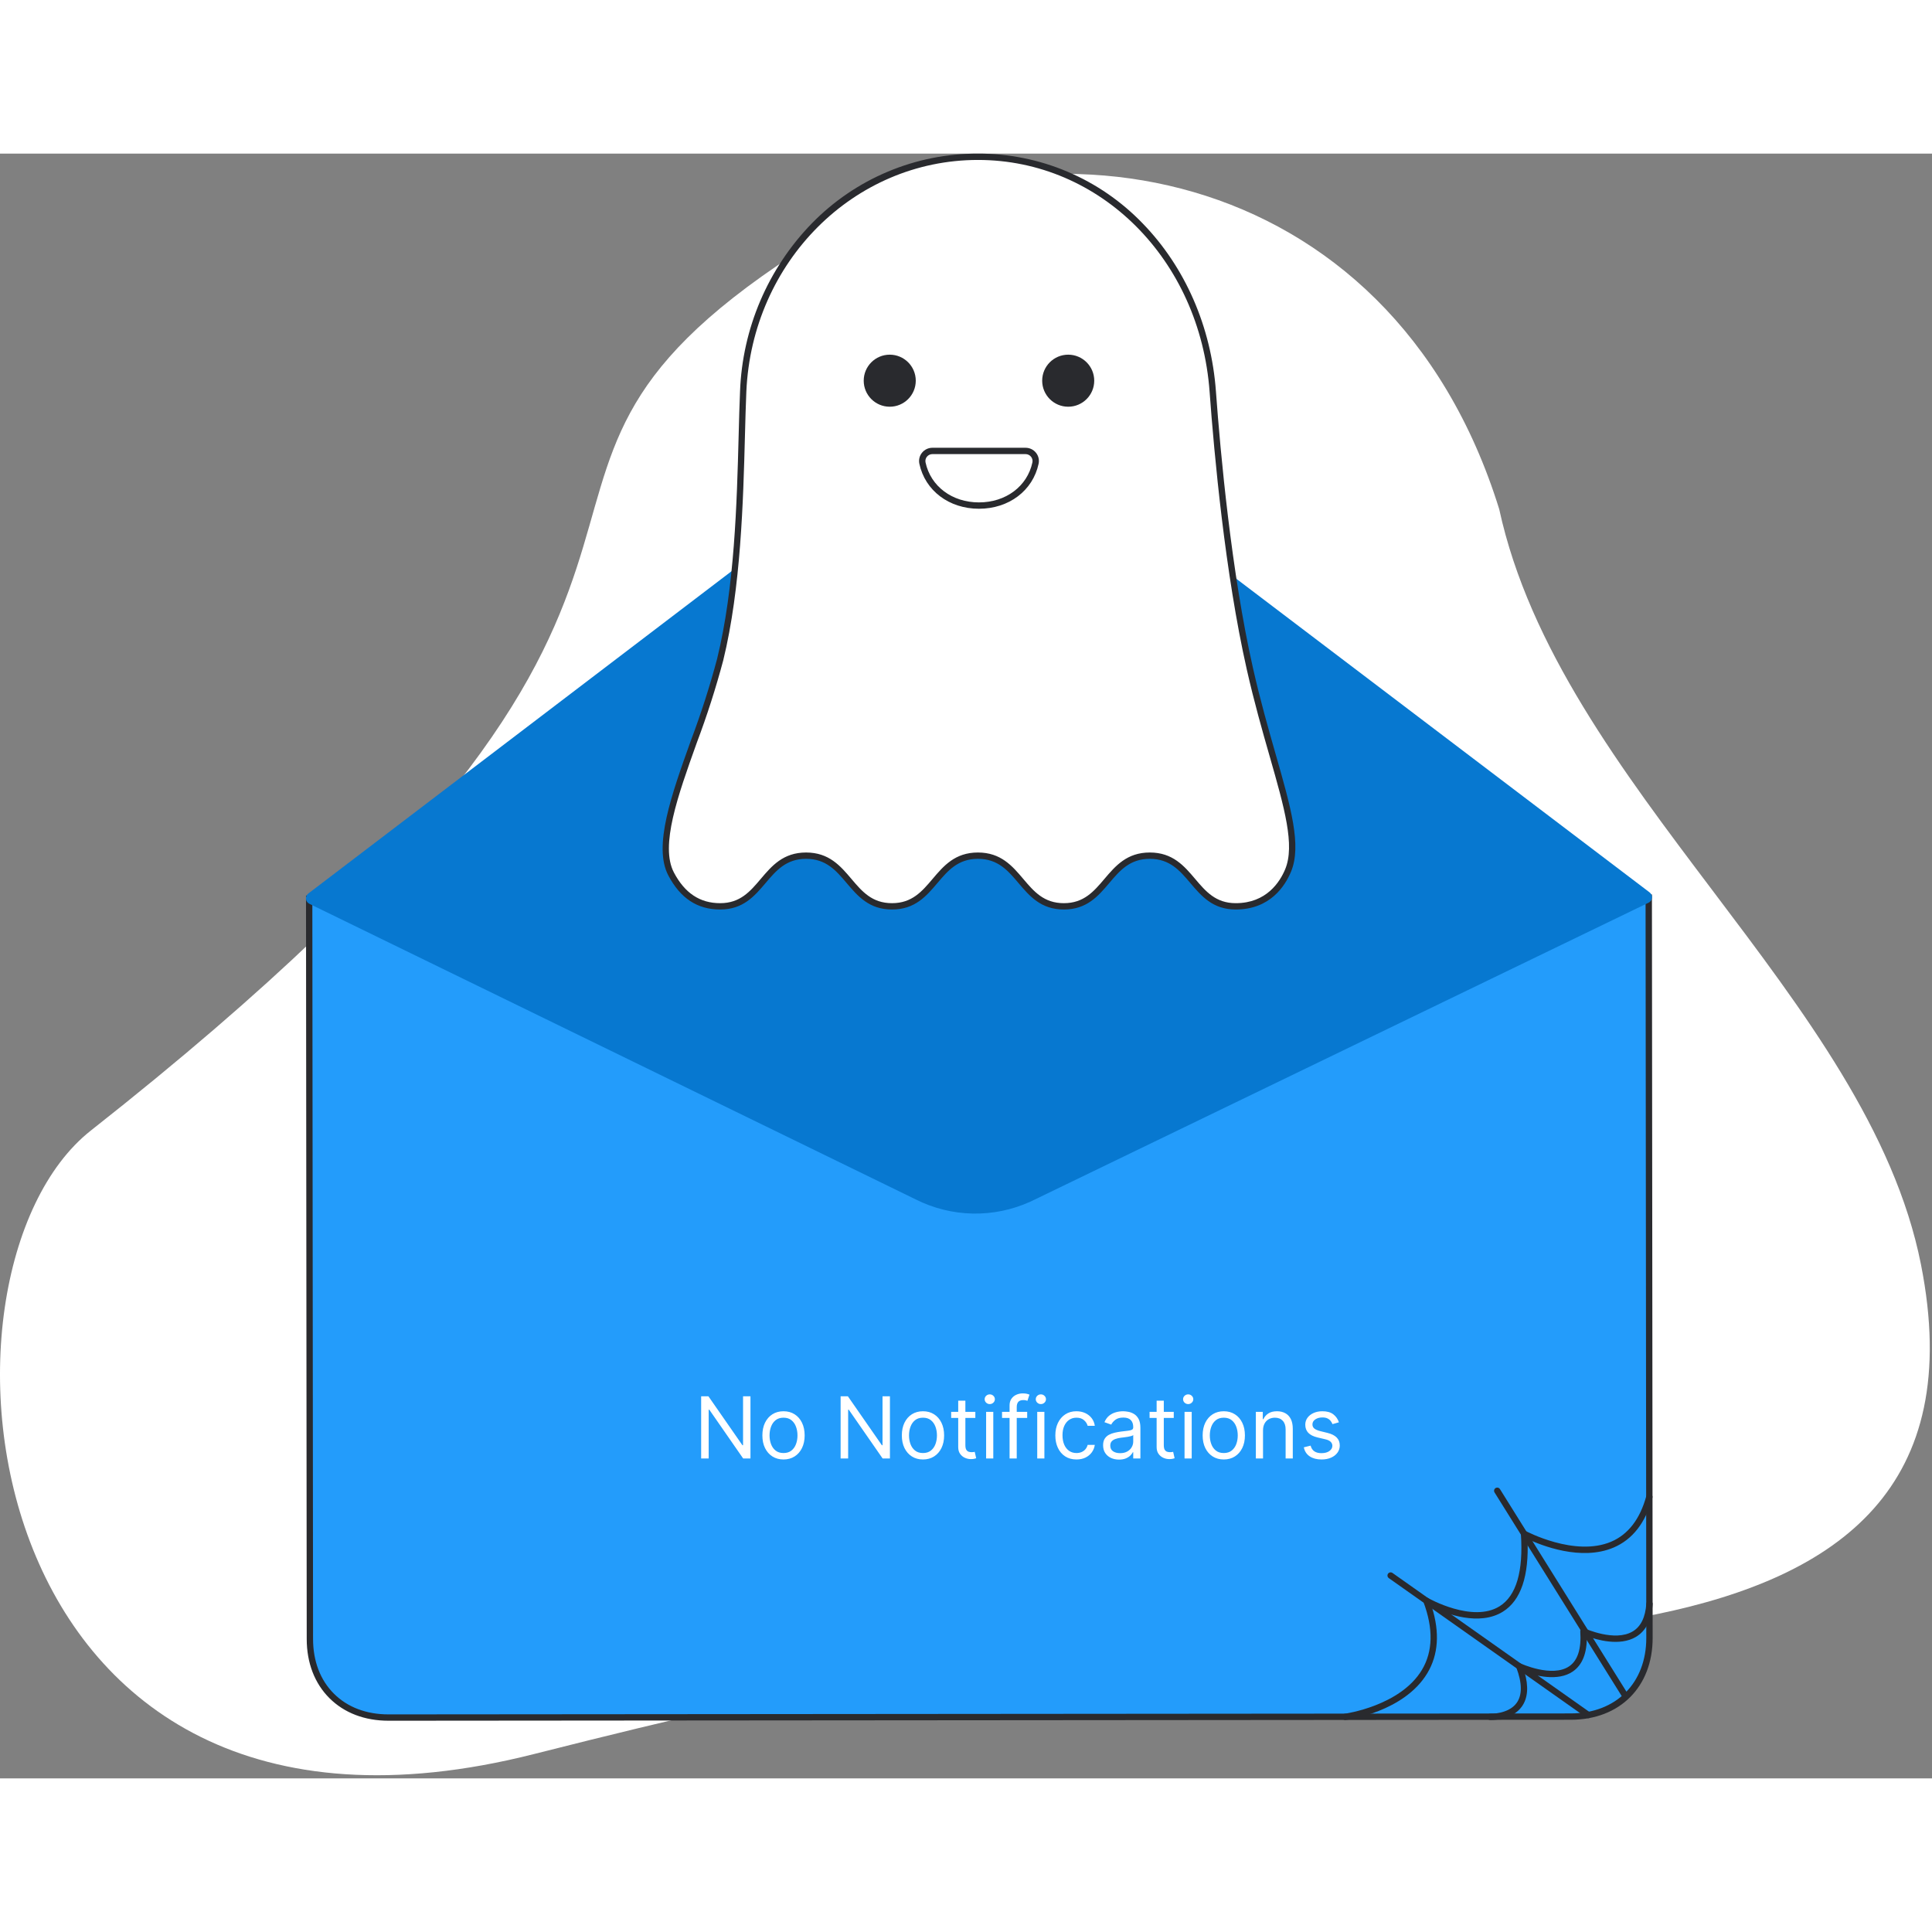 <svg width="300" height="300" viewBox="0 0 610 513" fill="none" xmlns="http://www.w3.org/2000/svg">
	<rect x="0" y="0" width="610" height="513" fill="#808080" stroke="none"/>
	<path d="M606.509 350.7C589.867 266.78 492.37 199.713 473.353 112.259C438.791 1 324.873 -16.59 250.847 31.73C133.553 108.294 258.681 127.293 28.705 308.438C-28.082 353.167 -9.987 550.608 168.659 505.3C264.799 480.915 294.026 477.493 337.27 473.478C446.269 463.354 634.444 491.568 606.509 350.7Z" fill="white" />
	<path d="M496 493.487L122.7 493.794C107.884 493.807 97.864 483.806 97.851 468.994L97.625 235.262L520.582 234.91L520.808 468.642C520.812 483.454 510.812 493.475 496 493.487Z" fill="#239CFB" />
	<path d="M122.663 494.794C115.135 494.794 108.686 492.328 104.01 487.66C99.334 482.992 96.85 476.531 96.843 468.991L96.616 234.26H97.616L521.572 233.907L521.8 468.639C521.813 484.087 511.443 494.475 496 494.488L122.7 494.795L122.663 494.794ZM98.618 236.258L98.843 468.989C98.849 475.989 101.124 481.954 105.422 486.245C109.72 490.536 115.676 492.794 122.663 492.794H122.691L495.991 492.487C510.241 492.475 519.808 482.887 519.791 468.64L519.565 235.908L98.618 236.258Z" fill="#292A2E" />
	<path d="M520.837 233.257L319.136 80.193C316.206 77.98 312.634 76.784 308.963 76.787C305.291 76.79 301.721 77.992 298.796 80.21L97.351 233.609C97.09 233.807 96.885 234.069 96.754 234.369C96.624 234.669 96.572 234.997 96.604 235.322C96.636 235.648 96.751 235.96 96.938 236.228C97.125 236.497 97.378 236.713 97.672 236.856L289.13 330.2C294.716 333.012 300.861 334.537 307.114 334.663C313.366 334.789 319.568 333.512 325.263 330.927C325.463 330.836 325.663 330.743 325.863 330.65L520.517 236.511C520.812 236.369 521.066 236.153 521.254 235.884C521.442 235.615 521.558 235.303 521.591 234.976C521.623 234.65 521.571 234.32 521.44 234.02C521.309 233.719 521.102 233.457 520.841 233.259L520.837 233.257Z" fill="#0778D0" />
	<path d="M394.627 162.641C401.775 194.297 411.562 214.663 406.689 226.359C404.127 232.508 398.869 237.659 390.166 237.659C376.599 237.659 376.599 221.659 363.031 221.659C349.463 221.659 349.466 237.659 335.9 237.659C322.334 237.659 322.335 221.659 308.77 221.659C295.205 221.659 295.205 237.659 281.64 237.659C268.075 237.659 268.075 221.659 254.51 221.659C240.945 221.659 240.947 237.659 227.383 237.659C219.33 237.659 214.778 232.916 211.891 227.436C204.953 214.268 221.123 185.292 227.383 159.742C234.301 131.507 233.718 96.342 234.646 75.129C236.437 34.23 267.837 1 308.779 1C349.721 1 379.93 34.3 382.912 75.133C384.52 97.147 388.084 133.663 394.627 162.641Z" fill="white" />
	<path d="M390.166 238.663C382.919 238.663 379.318 234.417 375.836 230.31C372.501 226.377 369.352 222.663 363.031 222.663C356.71 222.663 353.563 226.377 350.231 230.31C346.748 234.416 343.148 238.663 335.902 238.663C328.656 238.663 325.056 234.417 321.574 230.31C318.24 226.377 315.091 222.663 308.774 222.663C302.457 222.663 299.306 226.377 295.974 230.31C292.492 234.416 288.892 238.663 281.646 238.663C274.4 238.663 270.8 234.417 267.318 230.31C263.984 226.377 260.835 222.663 254.518 222.663C248.201 222.663 245.051 226.377 241.718 230.31C238.236 234.416 234.637 238.663 227.391 238.663C220.185 238.663 214.828 235.145 211.014 227.905C206.177 218.725 211.987 202.492 218.138 185.305C221.33 176.85 224.094 168.239 226.42 159.505C231.952 136.925 232.652 110.392 233.214 89.071C233.347 84.028 233.472 79.265 233.656 75.087C234.386 55.204 242.463 36.297 256.326 22.024C263.151 15.031 271.31 9.478 280.32 5.695C289.329 1.912 299.007 -0.024 308.779 0C318.489 -0.023 328.104 1.919 337.044 5.71C345.985 9.5 354.065 15.061 360.8 22.057C374.216 35.87 382.424 54.694 383.911 75.057C385.346 94.693 388.771 132.157 395.605 162.418C397.922 172.683 400.517 181.75 402.805 189.75C407.584 206.455 411.037 218.524 407.613 226.741C405.757 231.2 401.025 238.663 390.166 238.663ZM363.031 220.663C370.278 220.663 373.879 224.909 377.361 229.017C380.696 232.949 383.846 236.663 390.166 236.663C399.866 236.663 404.103 229.963 405.766 225.975C408.92 218.404 405.547 206.617 400.88 190.303C398.58 182.277 395.98 173.182 393.651 162.862C386.789 132.47 383.351 94.897 381.915 75.206C378.866 33.472 347.425 2 308.779 2C269.566 2 237.442 34.143 235.646 75.177C235.464 79.337 235.338 84.092 235.205 89.126C234.671 109.412 233.938 137.194 228.355 159.983C226.013 168.785 223.229 177.462 220.013 185.983C214.013 202.741 208.348 218.571 212.776 226.975C216.211 233.494 220.989 236.664 227.383 236.664C233.702 236.664 236.851 232.95 240.183 229.018C243.665 224.91 247.264 220.664 254.509 220.664C261.754 220.664 265.355 224.91 268.837 229.018C272.171 232.95 275.319 236.664 281.637 236.664C287.955 236.664 291.106 232.949 294.437 229.018C297.918 224.91 301.519 220.664 308.764 220.664C316.009 220.664 319.61 224.911 323.092 229.018C326.426 232.95 329.574 236.664 335.892 236.664C342.21 236.664 345.361 232.949 348.692 229.018C352.185 224.909 355.785 220.663 363.031 220.663Z" fill="#292A2E" />
	<path d="M280.922 79.916C285.46 79.916 289.139 76.237 289.139 71.699C289.139 67.161 285.46 63.482 280.922 63.482C276.384 63.482 272.705 67.161 272.705 71.699C272.705 76.237 276.384 79.916 280.922 79.916Z" fill="#292A2E" />
	<path d="M337.27 79.916C341.808 79.916 345.487 76.237 345.487 71.699C345.487 67.161 341.808 63.482 337.27 63.482C332.731 63.482 329.053 67.161 329.053 71.699C329.053 76.237 332.731 79.916 337.27 79.916Z" fill="#292A2E" />
	<path d="M323.811 93.877C324.285 93.876 324.754 93.98 325.182 94.183C325.611 94.386 325.989 94.681 326.289 95.049C326.59 95.416 326.804 95.846 326.917 96.306C327.03 96.767 327.039 97.247 326.944 97.711C325.183 105.951 317.861 111.129 309.096 111.129C300.331 111.129 293.009 105.951 291.247 97.711C291.151 97.247 291.16 96.767 291.274 96.306C291.387 95.845 291.601 95.416 291.902 95.049C292.202 94.681 292.58 94.386 293.009 94.183C293.438 93.981 293.906 93.876 294.381 93.877H323.811Z" fill="white" />
	<path d="M309.1 112.129C299.656 112.129 292.09 106.419 290.273 97.92C290.143 97.315 290.151 96.688 290.296 96.085C290.441 95.483 290.719 94.921 291.111 94.441C291.504 93.952 292.003 93.557 292.57 93.287C293.136 93.016 293.757 92.876 294.385 92.877H323.815C324.443 92.877 325.063 93.017 325.629 93.287C326.196 93.558 326.695 93.952 327.089 94.441C327.48 94.921 327.758 95.483 327.903 96.085C328.048 96.688 328.055 97.315 327.926 97.92C326.106 106.419 318.539 112.129 309.1 112.129ZM294.381 94.877C294.051 94.877 293.725 94.951 293.427 95.093C293.13 95.235 292.868 95.442 292.661 95.699C292.458 95.948 292.314 96.238 292.239 96.55C292.163 96.861 292.158 97.186 292.225 97.499C293.839 105.052 300.619 110.126 309.096 110.126C317.573 110.126 324.352 105.052 325.967 97.499C326.033 97.186 326.028 96.861 325.952 96.549C325.876 96.238 325.732 95.947 325.529 95.699C325.322 95.442 325.061 95.235 324.763 95.093C324.466 94.95 324.14 94.877 323.811 94.877H294.381Z" fill="#292A2E" />
	<path d="M513 487.669C512.83 487.669 512.663 487.626 512.514 487.544C512.366 487.461 512.241 487.342 512.151 487.198L471.882 422.716C471.812 422.605 471.765 422.48 471.744 422.351C471.722 422.221 471.726 422.088 471.756 421.96C471.786 421.832 471.841 421.711 471.917 421.604C471.994 421.497 472.091 421.406 472.202 421.337C472.314 421.267 472.438 421.22 472.568 421.199C472.697 421.177 472.83 421.182 472.958 421.211C473.086 421.241 473.207 421.296 473.314 421.372C473.421 421.449 473.512 421.546 473.582 421.657L513.851 486.14C513.945 486.292 513.997 486.465 514.002 486.644C514.006 486.822 513.963 486.998 513.877 487.154C513.79 487.31 513.663 487.44 513.51 487.531C513.356 487.621 513.181 487.669 513.003 487.669H513Z" fill="#292A2E" />
	<path d="M424.7 494.573C424.446 494.573 424.203 494.476 424.018 494.302C423.833 494.129 423.721 493.892 423.705 493.639C423.688 493.386 423.768 493.136 423.928 492.94C424.089 492.744 424.318 492.616 424.569 492.582C424.744 492.559 442.147 490.115 448.953 478.733C452.434 472.914 452.589 465.689 449.415 457.26C449.342 457.067 449.33 456.857 449.382 456.657C449.433 456.458 449.545 456.279 449.702 456.146C449.859 456.012 450.054 455.93 450.259 455.911C450.464 455.893 450.67 455.938 450.849 456.04C450.989 456.12 464.927 464.003 473.476 458.652C478.744 455.352 481.006 447.673 480.195 435.815C480.182 435.637 480.218 435.458 480.299 435.298C480.379 435.138 480.501 435.002 480.652 434.905C480.803 434.809 480.977 434.754 481.156 434.748C481.335 434.741 481.512 434.783 481.67 434.868C481.823 434.95 497.231 443.157 508.709 438.268C514.067 435.98 517.794 431.146 519.784 423.898C519.815 423.768 519.873 423.646 519.953 423.539C520.033 423.432 520.133 423.342 520.248 423.274C520.363 423.207 520.491 423.163 520.623 423.145C520.756 423.128 520.891 423.137 521.019 423.172C521.148 423.207 521.269 423.268 521.374 423.351C521.479 423.434 521.566 423.537 521.63 423.654C521.695 423.771 521.735 423.899 521.749 424.032C521.763 424.165 521.75 424.299 521.712 424.427C519.552 432.296 515.439 437.572 509.487 440.109C499.232 444.482 486.666 439.461 482.287 437.409C482.808 449.094 480.201 456.809 474.529 460.354C467.087 465.007 456.655 461.07 452.104 458.93C454.62 466.963 454.139 473.964 450.663 479.77C443.353 491.981 425.584 494.47 424.831 494.57C424.787 494.574 424.743 494.575 424.7 494.573Z" fill="#292A2E" />
	<path d="M470.743 494.577C470.594 494.577 470.499 494.577 470.471 494.577C470.206 494.566 469.957 494.451 469.777 494.257C469.598 494.062 469.503 493.805 469.513 493.54C469.515 493.408 469.543 493.278 469.597 493.157C469.651 493.037 469.728 492.928 469.825 492.838C469.922 492.748 470.036 492.679 470.16 492.635C470.285 492.59 470.417 492.571 470.549 492.579C470.607 492.587 476.288 492.746 478.865 489.163C480.651 486.682 480.611 482.916 478.749 477.97C478.679 477.784 478.666 477.582 478.711 477.388C478.757 477.195 478.859 477.02 479.005 476.884C479.15 476.749 479.333 476.661 479.529 476.63C479.725 476.599 479.926 476.627 480.107 476.711C480.207 476.756 490.096 481.287 495.47 477.594C498.151 475.753 499.322 472.067 498.951 466.638C498.939 466.465 498.972 466.291 499.047 466.135C499.123 465.979 499.238 465.844 499.381 465.746C499.524 465.647 499.69 465.588 499.863 465.573C500.036 465.558 500.21 465.588 500.368 465.661C500.468 465.705 509.849 469.961 515.494 466.605C518.064 465.079 519.513 462.128 519.802 457.833C519.81 457.702 519.845 457.574 519.904 457.456C519.962 457.338 520.043 457.232 520.142 457.146C520.241 457.059 520.357 456.993 520.481 456.951C520.606 456.909 520.738 456.892 520.869 456.901C521 456.91 521.129 456.944 521.247 457.003C521.365 457.061 521.47 457.142 521.556 457.241C521.643 457.34 521.709 457.456 521.751 457.58C521.793 457.705 521.81 457.837 521.802 457.968C521.465 462.96 519.687 466.445 516.515 468.327C511.377 471.375 504.115 469.242 501.015 468.084C501.099 473.424 499.615 477.175 496.598 479.245C491.884 482.479 484.798 480.601 481.324 479.353C482.689 483.983 482.408 487.672 480.482 490.341C477.6 494.333 472.051 494.577 470.743 494.577Z" fill="#292A2E" />
	<path d="M501.472 493.992C501.265 493.992 501.064 493.929 500.896 493.81L438.496 449.766C438.279 449.613 438.132 449.38 438.087 449.119C438.041 448.857 438.102 448.589 438.255 448.372C438.408 448.155 438.641 448.008 438.903 447.963C439.164 447.918 439.433 447.978 439.65 448.131L502.05 492.175C502.223 492.298 502.353 492.472 502.421 492.674C502.489 492.875 502.49 493.093 502.426 493.295C502.362 493.498 502.234 493.675 502.063 493.8C501.891 493.925 501.684 493.993 501.472 493.992Z" fill="#292A2E" />
	<path d="M236.949 392.364V412H234.648L223.947 396.582H223.756V412H221.378V392.364H223.679L234.418 407.82H234.609V392.364H236.949ZM247.383 412.307C246.054 412.307 244.887 411.99 243.883 411.358C242.886 410.725 242.106 409.839 241.544 408.702C240.988 407.564 240.71 406.234 240.71 404.713C240.71 403.179 240.988 401.84 241.544 400.696C242.106 399.551 242.886 398.663 243.883 398.03C244.887 397.397 246.054 397.081 247.383 397.081C248.713 397.081 249.876 397.397 250.873 398.03C251.877 398.663 252.657 399.551 253.213 400.696C253.775 401.84 254.056 403.179 254.056 404.713C254.056 406.234 253.775 407.564 253.213 408.702C252.657 409.839 251.877 410.725 250.873 411.358C249.876 411.99 248.713 412.307 247.383 412.307ZM247.383 410.274C248.393 410.274 249.224 410.015 249.876 409.498C250.528 408.98 251.011 408.299 251.324 407.455C251.637 406.612 251.794 405.697 251.794 404.713C251.794 403.729 251.637 402.811 251.324 401.961C251.011 401.111 250.528 400.424 249.876 399.9C249.224 399.376 248.393 399.114 247.383 399.114C246.373 399.114 245.542 399.376 244.89 399.9C244.238 400.424 243.756 401.111 243.442 401.961C243.129 402.811 242.973 403.729 242.973 404.713C242.973 405.697 243.129 406.612 243.442 407.455C243.756 408.299 244.238 408.98 244.89 409.498C245.542 410.015 246.373 410.274 247.383 410.274ZM280.982 392.364V412H278.681L267.981 396.582H267.789V412H265.411V392.364H267.712L278.451 407.82H278.643V392.364H280.982ZM291.416 412.307C290.087 412.307 288.92 411.99 287.917 411.358C286.919 410.725 286.14 409.839 285.577 408.702C285.021 407.564 284.743 406.234 284.743 404.713C284.743 403.179 285.021 401.84 285.577 400.696C286.14 399.551 286.919 398.663 287.917 398.03C288.92 397.397 290.087 397.081 291.416 397.081C292.746 397.081 293.909 397.397 294.906 398.03C295.91 398.663 296.69 399.551 297.246 400.696C297.808 401.84 298.09 403.179 298.09 404.713C298.09 406.234 297.808 407.564 297.246 408.702C296.69 409.839 295.91 410.725 294.906 411.358C293.909 411.99 292.746 412.307 291.416 412.307ZM291.416 410.274C292.426 410.274 293.257 410.015 293.909 409.498C294.561 408.98 295.044 408.299 295.357 407.455C295.67 406.612 295.827 405.697 295.827 404.713C295.827 403.729 295.67 402.811 295.357 401.961C295.044 401.111 294.561 400.424 293.909 399.9C293.257 399.376 292.426 399.114 291.416 399.114C290.406 399.114 289.575 399.376 288.923 399.9C288.271 400.424 287.789 401.111 287.476 401.961C287.162 402.811 287.006 403.729 287.006 404.713C287.006 405.697 287.162 406.612 287.476 407.455C287.789 408.299 288.271 408.98 288.923 409.498C289.575 410.015 290.406 410.274 291.416 410.274ZM307.949 397.273V399.19H300.316V397.273H307.949ZM302.541 393.744H304.804V407.781C304.804 408.42 304.896 408.9 305.082 409.219C305.273 409.533 305.516 409.744 305.81 409.852C306.111 409.955 306.427 410.006 306.76 410.006C307.009 410.006 307.213 409.993 307.373 409.967C307.533 409.935 307.661 409.91 307.757 409.891L308.217 411.923C308.064 411.981 307.849 412.038 307.575 412.096C307.3 412.16 306.951 412.192 306.529 412.192C305.89 412.192 305.264 412.054 304.65 411.779C304.043 411.505 303.538 411.086 303.135 410.523C302.739 409.961 302.541 409.251 302.541 408.395V393.744ZM311.352 412V397.273H313.615V412H311.352ZM312.503 394.818C312.062 394.818 311.681 394.668 311.362 394.368C311.049 394.067 310.892 393.706 310.892 393.284C310.892 392.862 311.049 392.501 311.362 392.201C311.681 391.9 312.062 391.75 312.503 391.75C312.944 391.75 313.321 391.9 313.634 392.201C313.954 392.501 314.114 392.862 314.114 393.284C314.114 393.706 313.954 394.067 313.634 394.368C313.321 394.668 312.944 394.818 312.503 394.818ZM324.318 397.273V399.19H316.379V397.273H324.318ZM318.757 412V395.24C318.757 394.396 318.955 393.693 319.351 393.131C319.747 392.568 320.262 392.146 320.895 391.865C321.528 391.584 322.196 391.443 322.899 391.443C323.455 391.443 323.909 391.488 324.26 391.577C324.612 391.667 324.874 391.75 325.046 391.827L324.394 393.783C324.279 393.744 324.12 393.696 323.915 393.639C323.717 393.581 323.455 393.553 323.129 393.553C322.381 393.553 321.841 393.741 321.508 394.118C321.182 394.495 321.019 395.048 321.019 395.777V412H318.757ZM327.489 412V397.273H329.752V412H327.489ZM328.64 394.818C328.199 394.818 327.818 394.668 327.499 394.368C327.185 394.067 327.029 393.706 327.029 393.284C327.029 392.862 327.185 392.501 327.499 392.201C327.818 391.9 328.199 391.75 328.64 391.75C329.081 391.75 329.458 391.9 329.771 392.201C330.091 392.501 330.25 392.862 330.25 393.284C330.25 393.706 330.091 394.067 329.771 394.368C329.458 394.668 329.081 394.818 328.64 394.818ZM339.879 412.307C338.498 412.307 337.31 411.981 336.312 411.329C335.315 410.677 334.548 409.779 334.011 408.635C333.474 407.49 333.206 406.183 333.206 404.713C333.206 403.217 333.481 401.897 334.03 400.753C334.587 399.603 335.36 398.705 336.351 398.059C337.348 397.407 338.511 397.081 339.841 397.081C340.876 397.081 341.81 397.273 342.641 397.656C343.472 398.04 344.152 398.577 344.683 399.267C345.213 399.957 345.543 400.763 345.67 401.683H343.408C343.235 401.012 342.851 400.418 342.257 399.9C341.669 399.376 340.876 399.114 339.879 399.114C338.997 399.114 338.224 399.344 337.559 399.804C336.9 400.258 336.386 400.9 336.015 401.731C335.651 402.556 335.469 403.524 335.469 404.636C335.469 405.774 335.648 406.765 336.006 407.609C336.37 408.452 336.881 409.108 337.54 409.574C338.204 410.041 338.984 410.274 339.879 410.274C340.467 410.274 341.001 410.172 341.48 409.967C341.96 409.763 342.366 409.469 342.698 409.085C343.03 408.702 343.267 408.241 343.408 407.705H345.67C345.543 408.574 345.226 409.357 344.721 410.054C344.223 410.744 343.561 411.294 342.736 411.703C341.918 412.105 340.966 412.307 339.879 412.307ZM353.312 412.345C352.379 412.345 351.532 412.169 350.771 411.818C350.011 411.46 349.407 410.945 348.959 410.274C348.512 409.597 348.288 408.778 348.288 407.82C348.288 406.976 348.454 406.292 348.786 405.768C349.119 405.237 349.563 404.822 350.119 404.521C350.675 404.221 351.289 403.997 351.96 403.85C352.638 403.697 353.318 403.575 354.002 403.486C354.897 403.371 355.623 403.284 356.179 403.227C356.741 403.163 357.15 403.058 357.406 402.911C357.668 402.763 357.799 402.508 357.799 402.143V402.067C357.799 401.121 357.54 400.386 357.023 399.862C356.511 399.337 355.735 399.075 354.693 399.075C353.612 399.075 352.766 399.312 352.152 399.785C351.538 400.258 351.107 400.763 350.858 401.3L348.71 400.533C349.093 399.638 349.605 398.941 350.244 398.442C350.889 397.937 351.593 397.586 352.353 397.388C353.12 397.183 353.875 397.081 354.616 397.081C355.089 397.081 355.632 397.138 356.246 397.254C356.866 397.362 357.464 397.589 358.039 397.934C358.621 398.279 359.103 398.8 359.487 399.497C359.87 400.194 360.062 401.127 360.062 402.297V412H357.799V410.006H357.684C357.531 410.325 357.275 410.667 356.917 411.032C356.559 411.396 356.083 411.706 355.489 411.962C354.894 412.217 354.169 412.345 353.312 412.345ZM353.657 410.312C354.552 410.312 355.306 410.137 355.92 409.785C356.54 409.434 357.007 408.98 357.32 408.424C357.639 407.868 357.799 407.283 357.799 406.669V404.598C357.703 404.713 357.492 404.819 357.166 404.914C356.847 405.004 356.476 405.084 356.054 405.154C355.639 405.218 355.233 405.276 354.837 405.327C354.447 405.371 354.13 405.41 353.887 405.442C353.299 405.518 352.75 405.643 352.238 405.816C351.733 405.982 351.324 406.234 351.011 406.573C350.704 406.906 350.551 407.359 350.551 407.935C350.551 408.721 350.842 409.315 351.423 409.718C352.011 410.114 352.756 410.312 353.657 410.312ZM370.597 397.273V399.19H362.965V397.273H370.597ZM365.189 393.744H367.452V407.781C367.452 408.42 367.545 408.9 367.73 409.219C367.922 409.533 368.165 409.744 368.459 409.852C368.759 409.955 369.076 410.006 369.408 410.006C369.657 410.006 369.862 409.993 370.022 409.967C370.181 409.935 370.309 409.91 370.405 409.891L370.865 411.923C370.712 411.981 370.498 412.038 370.223 412.096C369.948 412.16 369.6 412.192 369.178 412.192C368.539 412.192 367.912 412.054 367.299 411.779C366.691 411.505 366.186 411.086 365.784 410.523C365.387 409.961 365.189 409.251 365.189 408.395V393.744ZM374.001 412V397.273H376.263V412H374.001ZM375.151 394.818C374.71 394.818 374.33 394.668 374.01 394.368C373.697 394.067 373.54 393.706 373.54 393.284C373.54 392.862 373.697 392.501 374.01 392.201C374.33 391.9 374.71 391.75 375.151 391.75C375.592 391.75 375.969 391.9 376.283 392.201C376.602 392.501 376.762 392.862 376.762 393.284C376.762 393.706 376.602 394.067 376.283 394.368C375.969 394.668 375.592 394.818 375.151 394.818ZM386.391 412.307C385.061 412.307 383.895 411.99 382.891 411.358C381.894 410.725 381.114 409.839 380.552 408.702C379.996 407.564 379.718 406.234 379.718 404.713C379.718 403.179 379.996 401.84 380.552 400.696C381.114 399.551 381.894 398.663 382.891 398.03C383.895 397.397 385.061 397.081 386.391 397.081C387.72 397.081 388.884 397.397 389.881 398.03C390.884 398.663 391.664 399.551 392.22 400.696C392.783 401.84 393.064 403.179 393.064 404.713C393.064 406.234 392.783 407.564 392.22 408.702C391.664 409.839 390.884 410.725 389.881 411.358C388.884 411.99 387.72 412.307 386.391 412.307ZM386.391 410.274C387.401 410.274 388.232 410.015 388.884 409.498C389.536 408.98 390.018 408.299 390.332 407.455C390.645 406.612 390.801 405.697 390.801 404.713C390.801 403.729 390.645 402.811 390.332 401.961C390.018 401.111 389.536 400.424 388.884 399.9C388.232 399.376 387.401 399.114 386.391 399.114C385.381 399.114 384.55 399.376 383.898 399.9C383.246 400.424 382.763 401.111 382.45 401.961C382.137 402.811 381.98 403.729 381.98 404.713C381.98 405.697 382.137 406.612 382.45 407.455C382.763 408.299 383.246 408.98 383.898 409.498C384.55 410.015 385.381 410.274 386.391 410.274ZM398.781 403.141V412H396.518V397.273H398.704V399.574H398.896C399.241 398.826 399.765 398.225 400.469 397.771C401.172 397.311 402.079 397.081 403.192 397.081C404.189 397.081 405.061 397.286 405.809 397.695C406.557 398.097 407.139 398.711 407.554 399.536C407.97 400.354 408.177 401.389 408.177 402.642V412H405.915V402.795C405.915 401.638 405.614 400.737 405.013 400.092C404.412 399.44 403.588 399.114 402.54 399.114C401.817 399.114 401.172 399.27 400.603 399.583C400.04 399.897 399.596 400.354 399.27 400.955C398.944 401.555 398.781 402.284 398.781 403.141ZM422.744 400.571L420.711 401.146C420.584 400.808 420.395 400.478 420.146 400.159C419.903 399.833 419.57 399.564 419.149 399.353C418.727 399.142 418.187 399.037 417.528 399.037C416.627 399.037 415.876 399.245 415.275 399.66C414.68 400.069 414.383 400.59 414.383 401.223C414.383 401.786 414.588 402.23 414.997 402.556C415.406 402.882 416.045 403.153 416.915 403.371L419.101 403.908C420.417 404.227 421.399 404.716 422.044 405.375C422.69 406.027 423.013 406.867 423.013 407.896C423.013 408.74 422.77 409.494 422.284 410.159C421.804 410.824 421.133 411.348 420.27 411.732C419.407 412.115 418.404 412.307 417.26 412.307C415.758 412.307 414.514 411.981 413.53 411.329C412.546 410.677 411.922 409.724 411.66 408.472L413.808 407.935C414.013 408.727 414.399 409.322 414.968 409.718C415.543 410.114 416.294 410.312 417.221 410.312C418.276 410.312 419.113 410.089 419.733 409.641C420.36 409.187 420.673 408.644 420.673 408.011C420.673 407.5 420.494 407.072 420.136 406.727C419.778 406.375 419.228 406.113 418.487 405.94L416.032 405.365C414.684 405.045 413.693 404.55 413.06 403.879C412.434 403.201 412.12 402.354 412.12 401.338C412.12 400.507 412.354 399.772 412.82 399.133C413.293 398.494 413.936 397.992 414.748 397.627C415.566 397.263 416.493 397.081 417.528 397.081C418.986 397.081 420.13 397.401 420.961 398.04C421.798 398.679 422.392 399.523 422.744 400.571Z" fill="white" />
</svg>
